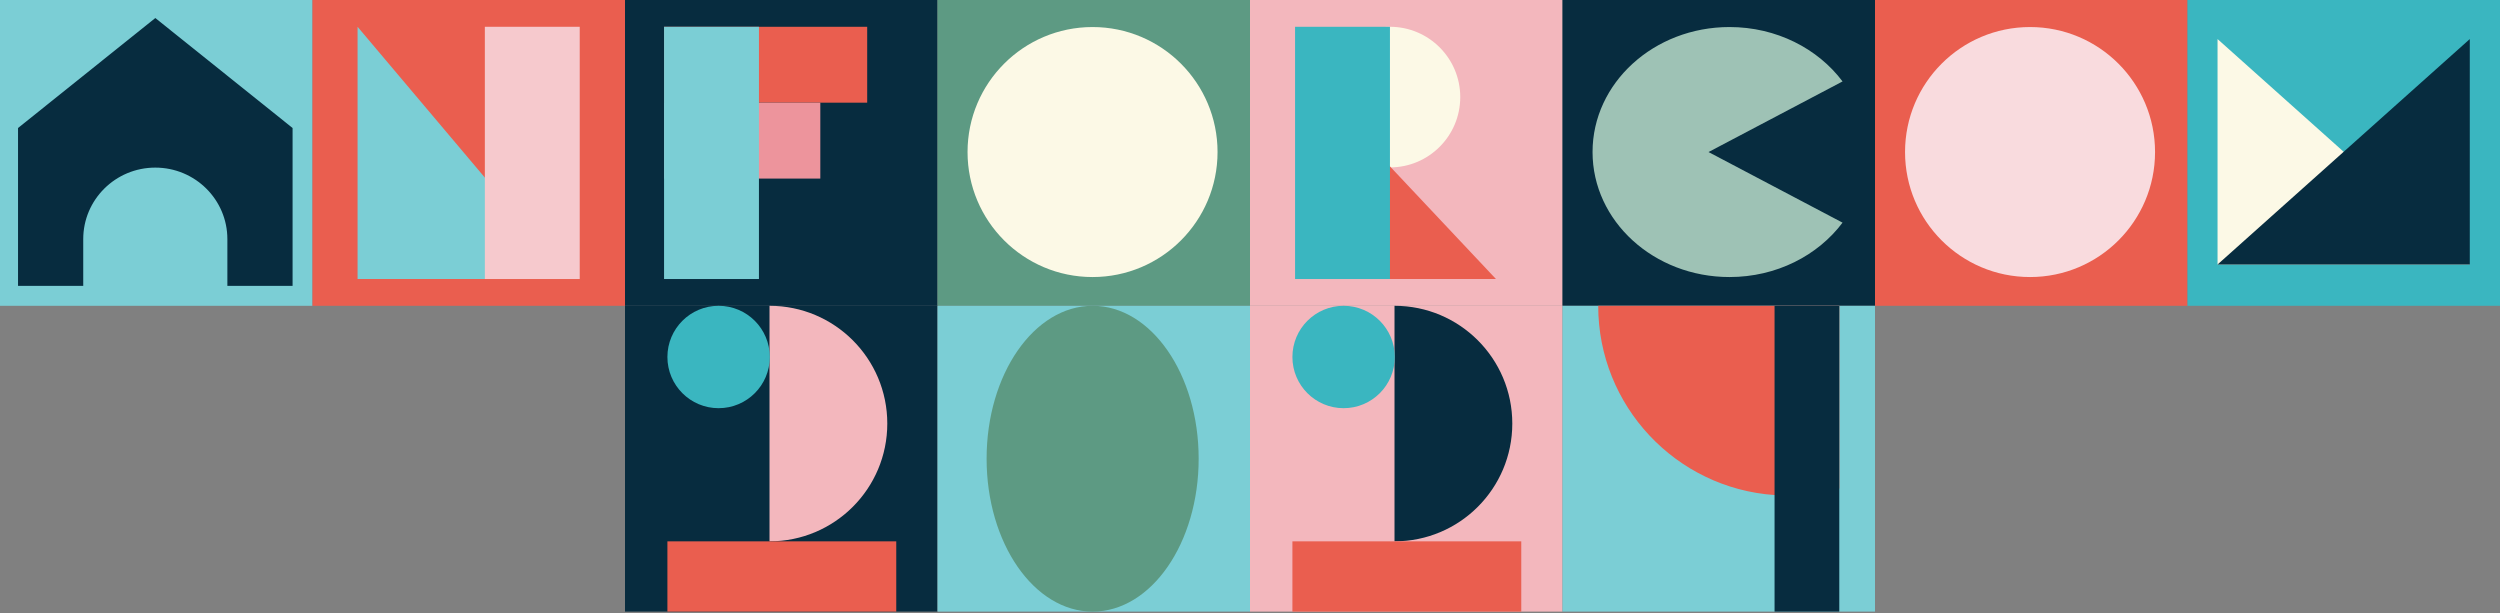 <svg width="832" height="204" viewBox="0 0 832 204" fill="none" xmlns="http://www.w3.org/2000/svg">
<rect x="0" y="0" width="832" height="204" fill="#808080" stroke="none"/>
<rect width="104" height="101.771" fill="#7BCED5"/>
<path d="M6 42.602L51.686 6L97.371 42.602V95.143H75.669V79.575C75.669 66.433 64.931 55.78 51.686 55.78C38.44 55.78 27.702 66.433 27.702 79.575V95.143H6V42.602Z" fill="#072C3F"/>
<rect width="104" height="101.771" transform="translate(104)" fill="#EA5E4F"/>
<path d="M119 8.914V92.857H189.851L119 8.914Z" fill="#7BCED5"/>
<rect x="161.357" y="8.914" width="31.575" height="83.943" fill="#F6C9CD"/>
<rect width="104" height="101.771" transform="translate(208)" fill="#072C3F"/>
<rect x="221" y="34.171" width="25.257" height="67.6" transform="rotate(-90 221 34.171)" fill="#EA5E4F"/>
<rect x="221" y="59.429" width="25.257" height="52" transform="rotate(-90 221 59.429)" fill="#ED949C"/>
<rect x="221" y="8.914" width="31.575" height="83.943" fill="#7BCED5"/>
<rect width="104" height="101.771" transform="translate(312)" fill="#5D9A83"/>
<ellipse cx="363.6" cy="50.6" rx="41.6" ry="41.6" fill="#FCF9E6"/>
<rect width="104" height="101.771" transform="translate(416)" fill="#F3B7BD"/>
<ellipse cx="462.571" cy="32.314" rx="23.4" ry="23.4" fill="#FCF9E6"/>
<path d="M462.199 54.972V92.857H497.856L462.199 54.972Z" fill="#EA5E4F"/>
<rect x="431" y="8.914" width="31.575" height="83.943" fill="#3AB6C0"/>
<rect width="104" height="101.771" transform="translate(520)" fill="#072C3F"/>
<path d="M568.596 50.6L613.2 74.098C604.988 85.031 591.206 92.2 575.583 92.2C550.407 92.2 530 73.576 530 50.6C530 27.623 550.407 9 575.583 9C591.206 9 604.988 16.169 613.2 27.102L568.596 50.6Z" fill="#9EC2B5"/>
<rect width="104" height="101.771" transform="translate(624)" fill="#EA5E4F"/>
<ellipse cx="675.6" cy="50.6" rx="41.6" ry="41.6" fill="#F9DBDE"/>
<rect width="104" height="101.771" transform="translate(728)" fill="#3AB6C0"/>
<path d="M738 13V88.028H821.943L738 13Z" fill="#FCF9E6"/>
<path d="M821.943 13V88.028H738.001L821.943 13Z" fill="#072C3F"/>
<rect x="208" y="101.771" width="104" height="101.771" fill="#072C3F"/>
<rect x="312" y="101.771" width="104" height="101.771" fill="#7BCED5"/>
<rect x="416" y="101.771" width="104" height="101.771" fill="#F3B7BD"/>
<rect x="520" y="101.771" width="104" height="101.771" fill="#7BCED5"/>
<ellipse cx="363.628" cy="152.657" rx="35.286" ry="50.886" fill="#5D9A83"/>
<path d="M256.093 180.157C277.743 180.157 295.291 162.607 295.291 140.961C295.291 119.315 277.743 101.771 256.093 101.771" fill="#F3B7BD"/>
<rect x="222.113" y="180.16" width="76.162" height="23.383" fill="#EA5E4F"/>
<ellipse cx="239.149" cy="118.808" rx="17.036" ry="17.036" fill="#3AB6C0"/>
<path d="M464.094 180.157C485.744 180.157 503.292 162.607 503.292 140.961C503.292 119.315 485.744 101.771 464.094 101.771" fill="#072C3F"/>
<rect x="430.115" y="180.16" width="76.162" height="23.383" fill="#EA5E4F"/>
<ellipse cx="447.151" cy="118.808" rx="17.036" ry="17.036" fill="#3AB6C0"/>
<path d="M612.114 101.771V162.574C606.684 164.097 600.949 164.914 595.029 164.914C593.528 164.914 592.042 164.862 590.571 164.751C557.782 162.47 531.886 135.148 531.886 101.771H612.114Z" fill="#EA5E4F"/>
<path d="M612.115 101.771H590.572V203.543H612.115V101.771Z" fill="#072C3F"/>
</svg>
